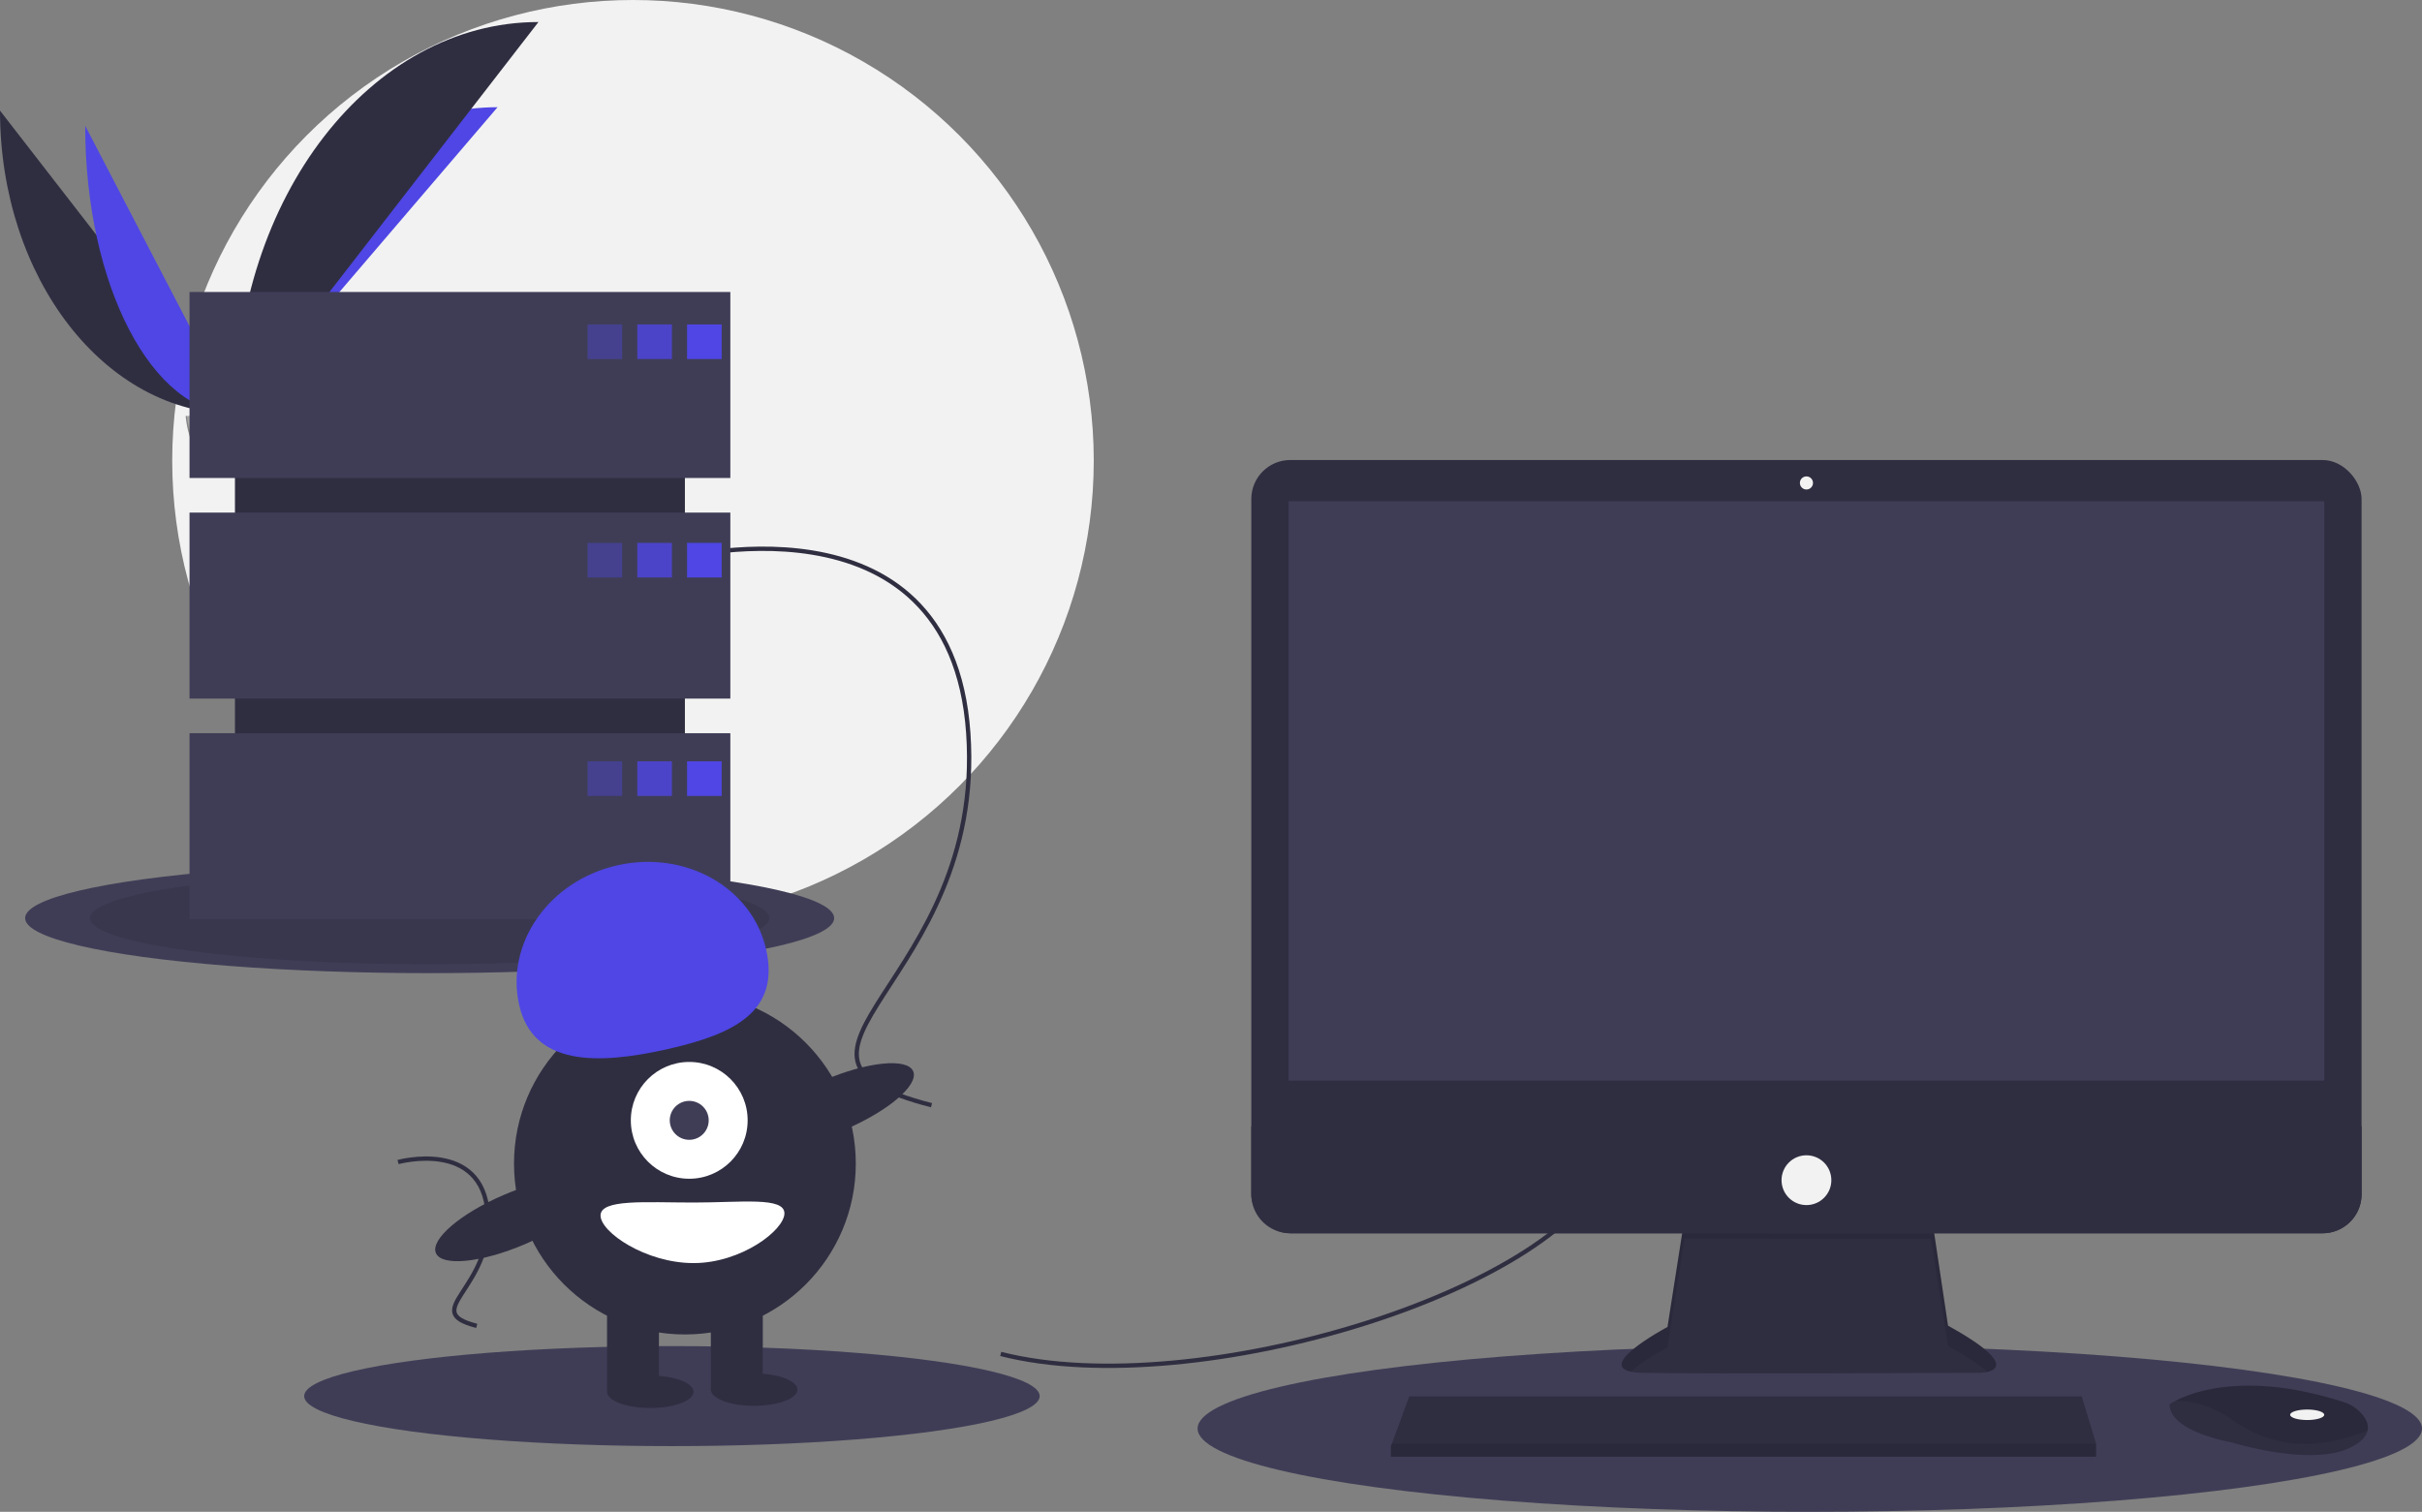 <svg xmlns="http://www.w3.org/2000/svg" data-name="Layer 1" viewBox="0 0 1119.609 699">
	<rect x="0" y="0" width="1119.609" height="699" fill="#808080" stroke="none"/>
	<title>
		server down
	</title>
	<circle cx="292.609" cy="213" r="213" fill="#f2f2f2" />
	<path d="M31.391,151.642c0,77.498,48.618,140.208,108.701,140.208" transform="translate(-31.391 -100.5)" fill="#2f2e41" />
	<path d="M140.092,291.851c0-78.369,54.255-141.784,121.304-141.784" transform="translate(-31.391 -100.5)" fill="#4f46e5" />
	<path d="M70.775,158.668c0,73.615,31.003,133.183,69.316,133.183" transform="translate(-31.391 -100.5)" fill="#4f46e5" />
	<path d="M140.092,291.851c0-100.138,62.71-181.168,140.208-181.168" transform="translate(-31.391 -100.5)" fill="#2f2e41" />
	<path d="M117.224,292.839s15.416-.475,20.061-3.783,23.713-7.258,24.866-1.953,23.167,26.388,5.763,26.529-40.439-2.711-45.076-5.535S117.224,292.839,117.224,292.839Z" transform="translate(-31.391 -100.5)" fill="#a8a8a8" />
	<path d="M168.224,311.785c-17.404.14-40.439-2.711-45.076-5.535-3.531-2.151-4.938-9.869-5.409-13.43-.326.014-.515.02-.515.02s.976,12.433,5.613,15.257,27.672,5.676,45.076,5.535c5.024-.041,6.759-1.828,6.664-4.475C173.879,310.756,171.963,311.755,168.224,311.785Z" transform="translate(-31.391 -100.5)" opacity="0.2" />
	<ellipse cx="198.609" cy="424.5" rx="187" ry="25.44" fill="#3f3d56" />
	<ellipse cx="198.609" cy="424.5" rx="157" ry="21.359" opacity="0.1" />
	<ellipse cx="836.609" cy="660.5" rx="283" ry="38.5" fill="#3f3d56" />
	<ellipse cx="310.609" cy="645.5" rx="170" ry="23.127" fill="#3f3d56" />
	<path d="M494,726.5c90,23,263-30,282-90" transform="translate(-31.391 -100.5)" fill="none" stroke="#2f2e41" stroke-miterlimit="10" stroke-width="2" />
	<path d="M341,359.5s130-36,138,80-107,149-17,172" transform="translate(-31.391 -100.5)" fill="none" stroke="#2f2e41" stroke-miterlimit="10" stroke-width="2" />
	<path d="M215.402,637.783s39.072-10.82,41.477,24.044-32.16,44.783-5.109,51.696" transform="translate(-31.391 -100.5)" fill="none" stroke="#2f2e41" stroke-miterlimit="10" stroke-width="2" />
	<path d="M810.096,663.74,802.218,714.035s-38.782,20.603-11.513,21.209,155.733,0,155.733,0,24.845,0-14.543-21.815l-7.878-52.719Z" transform="translate(-31.391 -100.5)" fill="#2f2e41" />
	<path d="M785.219,734.698c6.193-5.51,16.999-11.252,16.999-11.252l7.878-50.295,113.922.107,7.878,49.582c9.185,5.087,14.875,8.987,18.204,11.978,5.059-1.154,10.587-5.444-18.204-21.389l-7.878-52.719-113.922,3.03L802.218,714.035S769.63,731.35,785.219,734.698Z" transform="translate(-31.391 -100.5)" opacity="0.1" />
	<rect x="578.433" y="212.689" width="513.253" height="357.52" rx="18.046" fill="#2f2e41" />
	<rect x="595.703" y="231.777" width="478.713" height="267.837" fill="#3f3d56" />
	<circle cx="835.059" cy="223.293" r="3.03" fill="#f2f2f2" />
	<path d="M1123.077,621.322V652.663a18.043,18.043,0,0,1-18.046,18.046H627.869A18.043,18.043,0,0,1,609.824,652.663V621.322Z" transform="translate(-31.391 -100.5)" fill="#2f2e41" />
	<polygon points="968.978 667.466 968.978 673.526 642.968 673.526 642.968 668.678 643.417 667.466 651.452 645.651 962.312 645.651 968.978 667.466" fill="#2f2e41" />
	<path d="M1125.828,762.034c-.594,2.539-2.836,5.217-7.902,7.75-18.179,9.089-55.143-2.424-55.143-2.424s-28.48-4.848-28.48-17.573a22.725,22.725,0,0,1,2.497-1.485c7.643-4.044,32.984-14.021,77.918.422a18.739,18.739,0,0,1,8.541,5.597C1125.079,756.454,1126.507,759.157,1125.828,762.034Z" transform="translate(-31.391 -100.5)" fill="#2f2e41" />
	<path d="M1125.828,762.034c-22.251,8.526-42.084,9.162-62.439-4.975-10.265-7.126-19.591-8.89-26.59-8.756,7.643-4.044,32.984-14.021,77.918.422a18.739,18.739,0,0,1,8.541,5.597C1125.079,756.454,1126.507,759.157,1125.828,762.034Z" transform="translate(-31.391 -100.5)" opacity="0.1" />
	<ellipse cx="1066.538" cy="654.135" rx="7.878" ry="2.424" fill="#f2f2f2" />
	<circle cx="835.059" cy="545.667" r="11.513" fill="#f2f2f2" />
	<polygon points="968.978 667.466 968.978 673.526 642.968 673.526 642.968 668.678 643.417 667.466 968.978 667.466" opacity="0.1" />
	<rect x="108.609" y="159" width="208" height="242" fill="#2f2e41" />
	<rect x="87.609" y="135" width="250" height="86" fill="#3f3d56" />
	<rect x="87.609" y="237" width="250" height="86" fill="#3f3d56" />
	<rect x="87.609" y="339" width="250" height="86" fill="#3f3d56" />
	<rect x="271.609" y="150" width="16" height="16" fill="#4f46e5" opacity="0.4" />
	<rect x="294.609" y="150" width="16" height="16" fill="#4f46e5" opacity="0.8" />
	<rect x="317.609" y="150" width="16" height="16" fill="#4f46e5" />
	<rect x="271.609" y="251" width="16" height="16" fill="#4f46e5" opacity="0.4" />
	<rect x="294.609" y="251" width="16" height="16" fill="#4f46e5" opacity="0.8" />
	<rect x="317.609" y="251" width="16" height="16" fill="#4f46e5" />
	<rect x="271.609" y="352" width="16" height="16" fill="#4f46e5" opacity="0.4" />
	<rect x="294.609" y="352" width="16" height="16" fill="#4f46e5" opacity="0.8" />
	<rect x="317.609" y="352" width="16" height="16" fill="#4f46e5" />
	<circle cx="316.609" cy="538" r="79" fill="#2f2e41" />
	<rect x="280.609" y="600" width="24" height="43" fill="#2f2e41" />
	<rect x="328.609" y="600" width="24" height="43" fill="#2f2e41" />
	<ellipse cx="300.609" cy="643.5" rx="20" ry="7.5" fill="#2f2e41" />
	<ellipse cx="348.609" cy="642.5" rx="20" ry="7.5" fill="#2f2e41" />
	<circle cx="318.609" cy="518" r="27" fill="#fff" />
	<circle cx="318.609" cy="518" r="9" fill="#3f3d56" />
	<path d="M271.367,565.032c-6.379-28.568,14.012-57.434,45.544-64.475s62.265,10.41,68.644,38.978-14.519,39.104-46.051,46.145S277.746,593.6,271.367,565.032Z" transform="translate(-31.391 -100.5)" fill="#4f46e5" />
	<ellipse cx="417.215" cy="611.344" rx="39.5" ry="12.4" transform="translate(-238.287 112.98) rotate(-23.171)" fill="#2f2e41" />
	<ellipse cx="269.215" cy="664.344" rx="39.5" ry="12.4" transform="translate(-271.08 59.021) rotate(-23.171)" fill="#2f2e41" />
	<path d="M394,661.5c0,7.732-19.909,23-42,23s-43-14.268-43-22,20.909-6,43-6S394,653.768,394,661.5Z" transform="translate(-31.391 -100.5)" fill="#fff" />
</svg>
